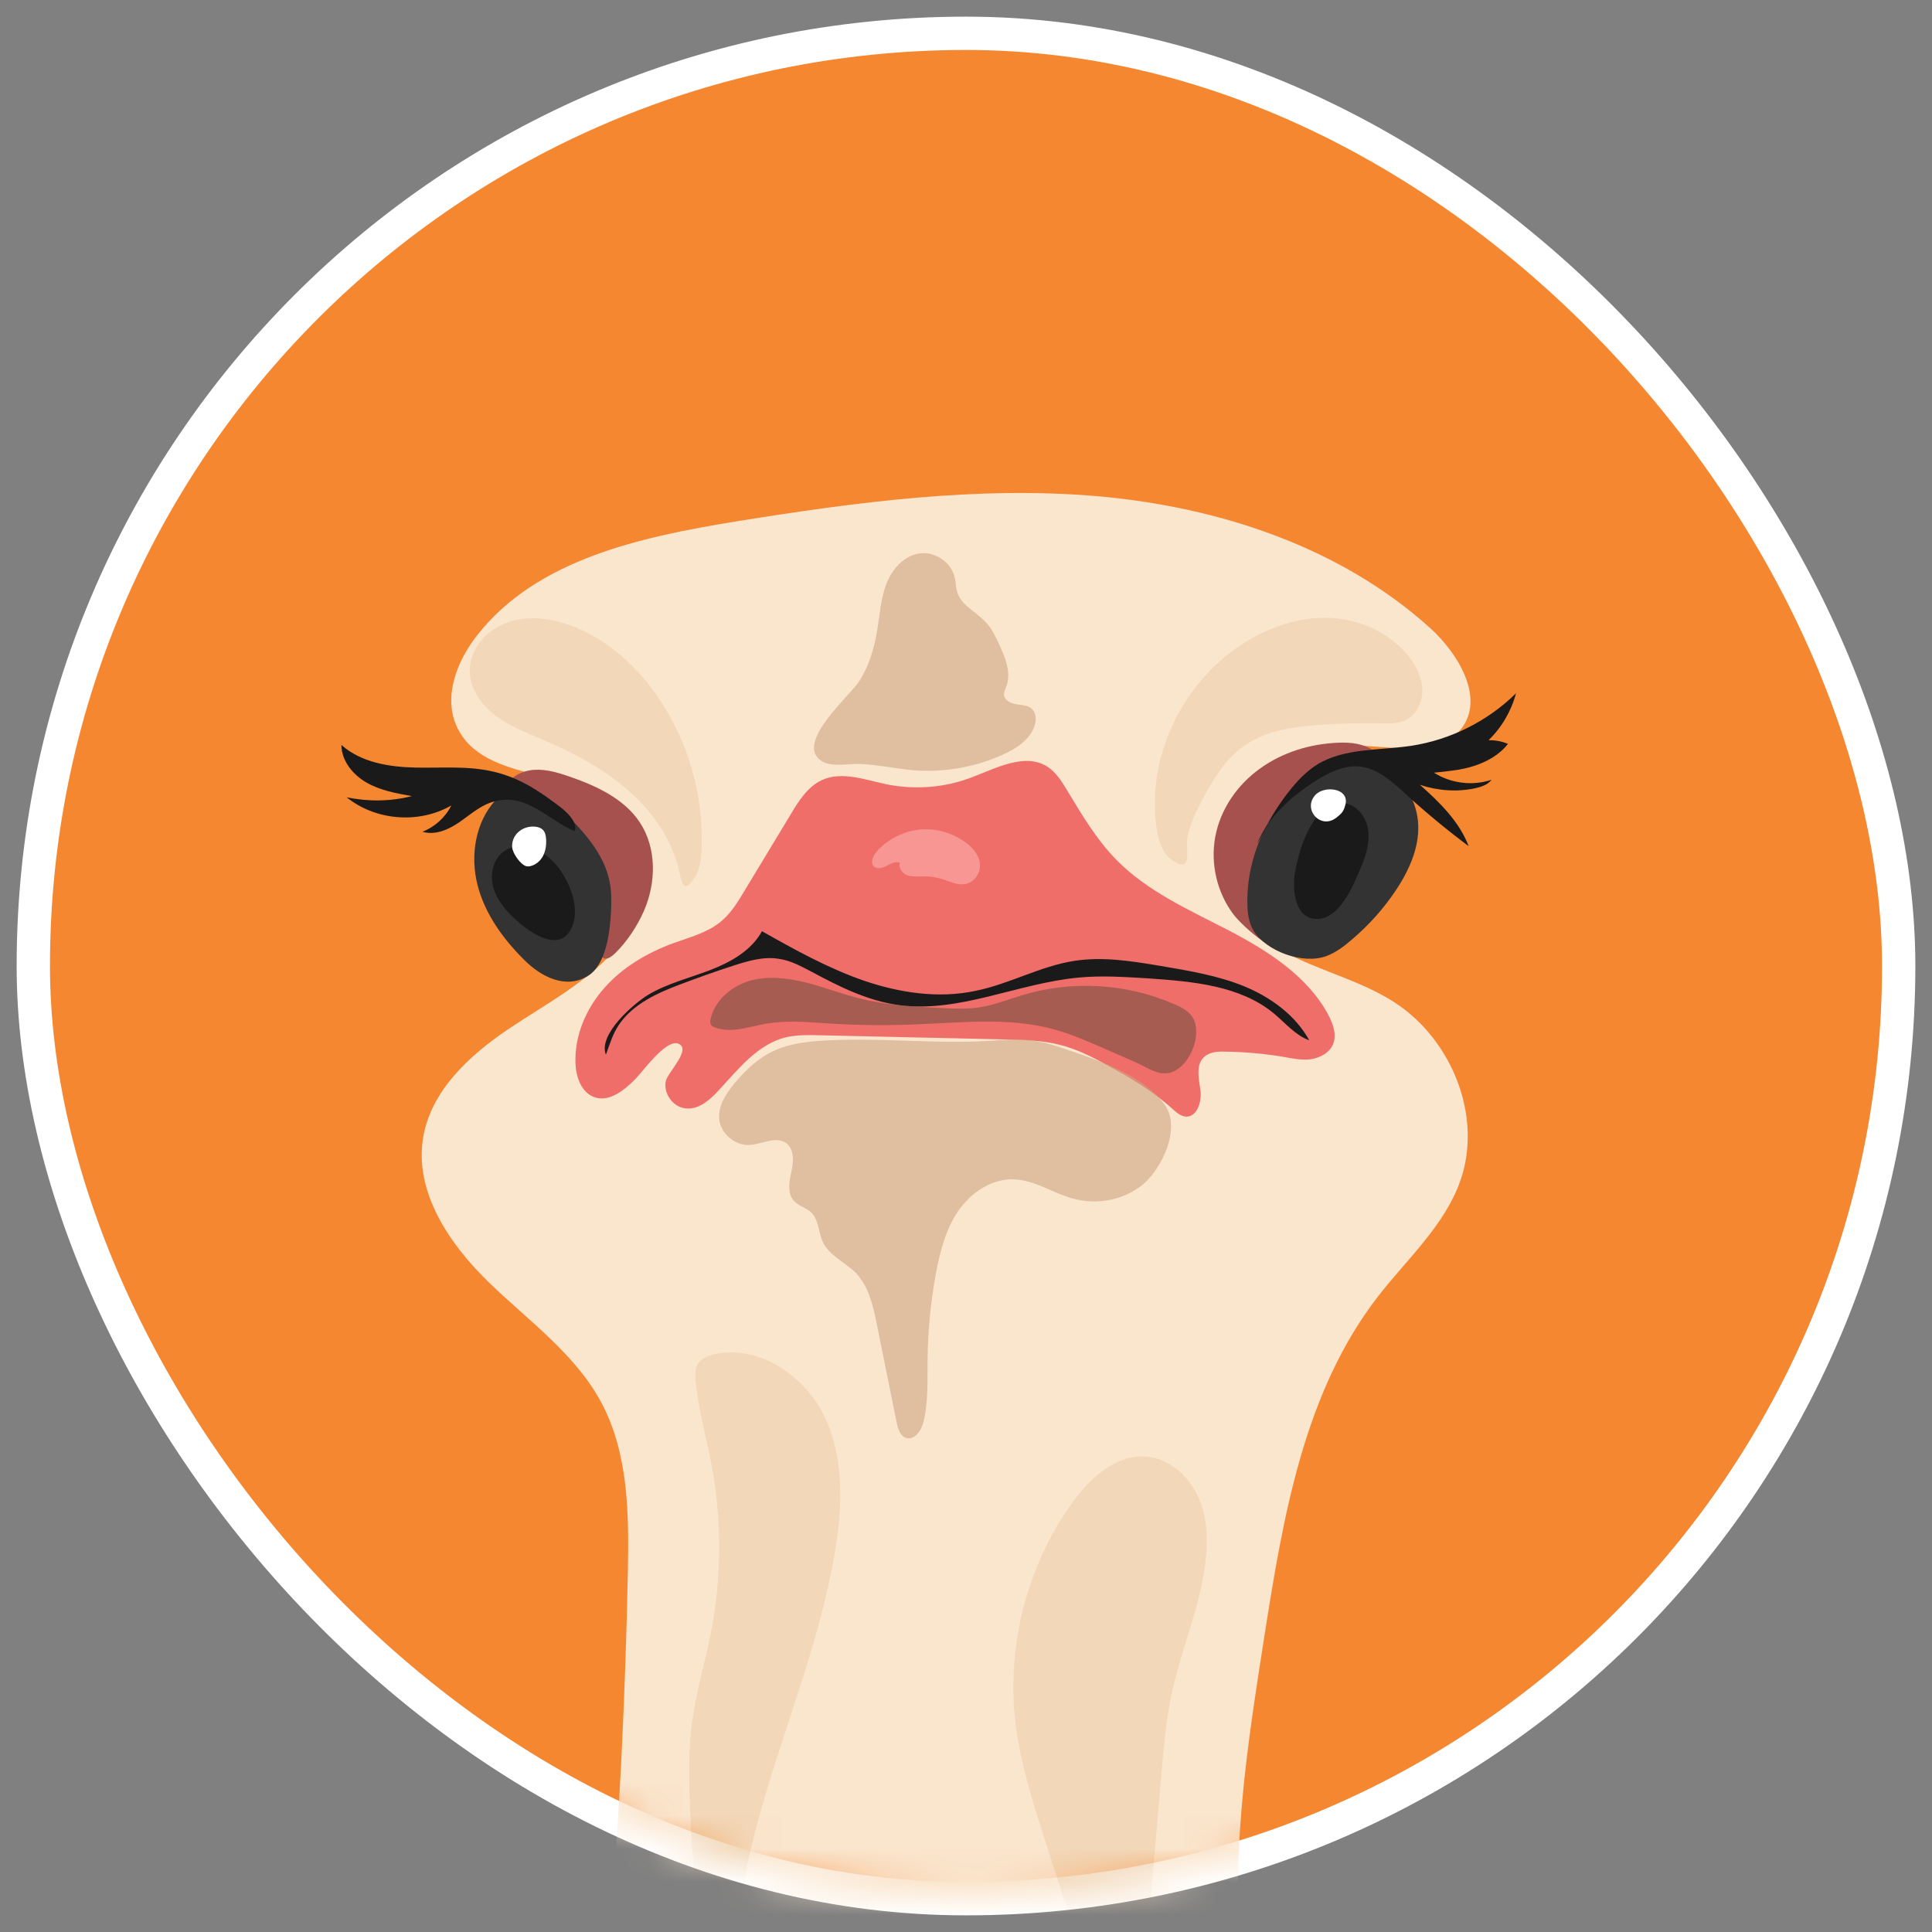 <?xml version="1.0" encoding="UTF-8"?>
<svg width="58px" height="58px" viewBox="0 0 58 58" version="1.1" xmlns="http://www.w3.org/2000/svg" xmlns:xlink="http://www.w3.org/1999/xlink">
    <rect x="0" y="0" width="58" height="58" fill="#808080" stroke="none"/>
    <title>编组 4备份</title>
    <defs>
        <rect id="path-1" x="0" y="0" width="56" height="56" rx="28"></rect>
    </defs>
    <g id="页面-1" stroke="none" stroke-width="1" fill="none" fill-rule="evenodd">
        <g id="Ostrich-trade" transform="translate(-282, -744)">
            <g id="编组-14" transform="translate(263, 735)">
                <g id="编组-4备份" transform="translate(20, 10)">
                    <rect id="矩形" fill="#F68731" fill-rule="nonzero" x="0" y="0" width="56" height="56" rx="28"></rect>
                    <g id="Clipped">
                        <mask id="mask-2" fill="white">
                            <use xlink:href="#path-1"></use>
                        </mask>
                        <use id="矩形" stroke="#FFFFFF" xlink:href="#path-1"></use>
                        <g id="编组" mask="url(#mask-2)" fill-rule="nonzero">
                            <g transform="translate(9.25, 13.8)" id="路径">
                                <path d="M8.599,32.391 C8.632,30.652 8.621,28.836 7.799,27.3 C7.017,25.841 5.611,24.848 4.421,23.694 C3.234,22.54 2.181,20.979 2.453,19.35 C2.686,17.958 3.821,16.898 4.99,16.109 C6.159,15.32 7.456,14.658 8.343,13.563 C9.23,12.469 9.562,10.746 8.625,9.686 C7.289,8.184 4.252,8.82 3.448,6.979 C3.06,6.088 3.473,5.036 4.074,4.272 C5.861,1.99 8.983,1.32 11.847,0.853 C15.442,0.276 19.088,-0.216 22.715,0.098 C26.342,0.42 29.989,1.617 32.69,4.06 C33.559,4.849 34.344,6.198 33.596,7.106 C32.97,7.862 31.8,7.658 30.822,7.598 C29.609,7.531 28.334,7.828 27.418,8.625 C26.502,9.423 26.031,10.78 26.459,11.917 C26.833,12.902 27.78,13.563 28.742,13.996 C29.705,14.437 30.746,14.726 31.632,15.303 C33.351,16.431 34.275,18.739 33.581,20.674 C33.102,22.006 31.99,22.998 31.12,24.118 C28.904,26.978 28.272,30.72 27.712,34.292 C27.269,37.117 26.823,39.96 26.93,42.819 C26.965,43.752 27.044,44.754 26.575,45.56 C26.075,46.408 25.053,46.841 24.068,46.926 C23.083,47.011 22.098,46.807 21.115,46.697 C19.762,46.544 18.399,46.561 17.038,46.578 C15.405,46.578 13.773,46.62 12.142,46.637 C11.24,46.654 9.744,46.306 9.125,45.534 C8.587,44.864 8.022,43.769 8.081,43.014 C8.212,41.343 8.319,39.68 8.404,38.008 C8.495,36.142 8.562,34.266 8.599,32.391 Z" fill="#FAE5CD"></path>
                                <path d="M8.833,17.585 C8.498,17.925 8.044,18.298 7.593,18.137 C7.204,18.001 7.043,17.534 7.026,17.127 C6.994,16.295 7.342,15.481 7.89,14.862 C8.436,14.242 9.17,13.809 9.946,13.521 C10.441,13.343 10.971,13.207 11.38,12.876 C11.693,12.622 11.908,12.265 12.116,11.917 C12.575,11.154 13.036,10.398 13.495,9.635 C13.732,9.236 13.993,8.829 14.41,8.625 C15.022,8.337 15.734,8.617 16.398,8.752 C17.234,8.914 18.115,8.846 18.912,8.54 C19.659,8.26 20.506,7.794 21.182,8.209 C21.451,8.379 21.624,8.659 21.788,8.931 C22.229,9.66 22.668,10.407 23.27,11.018 C24.204,11.968 25.456,12.52 26.637,13.131 C27.818,13.75 29.008,14.505 29.632,15.676 C29.774,15.948 29.885,16.27 29.768,16.55 C29.659,16.813 29.374,16.957 29.095,17 C28.814,17.034 28.53,16.974 28.254,16.923 C27.687,16.83 27.112,16.779 26.538,16.771 C26.307,16.762 26.053,16.779 25.889,16.94 C25.642,17.178 25.741,17.585 25.788,17.933 C25.834,18.272 25.69,18.739 25.347,18.722 C25.189,18.705 25.062,18.595 24.944,18.485 C24.372,17.967 23.702,17.568 23.024,17.195 C22.56,16.94 22.082,16.694 21.568,16.567 C21.053,16.431 20.512,16.423 19.98,16.406 C18.087,16.363 16.193,16.321 14.3,16.278 C13.983,16.27 13.661,16.27 13.352,16.338 C12.498,16.542 11.914,17.297 11.317,17.942 C11.058,18.222 10.732,18.51 10.352,18.476 C9.962,18.451 9.652,18.026 9.741,17.645 C9.802,17.39 10.52,16.694 10.116,16.533 C9.749,16.38 9.049,17.365 8.833,17.585 Z" fill="#EF6E69"></path>
                                <path d="M9.209,15.065 C9.778,14.726 10.435,14.565 11.058,14.327 C11.679,14.089 12.304,13.742 12.625,13.156 C13.616,13.716 14.612,14.268 15.686,14.641 C16.76,15.006 17.925,15.184 19.036,14.946 C20.047,14.743 20.971,14.208 21.993,14.047 C22.859,13.911 23.741,14.055 24.604,14.2 C25.454,14.344 26.312,14.488 27.107,14.811 C27.902,15.142 28.641,15.676 29.055,16.431 C28.636,16.278 28.339,15.914 27.994,15.625 C26.975,14.785 25.563,14.666 24.245,14.573 C23.539,14.531 22.83,14.48 22.127,14.548 C20.3,14.717 18.532,15.625 16.716,15.371 C15.795,15.243 14.944,14.819 14.125,14.378 C13.813,14.217 13.498,14.038 13.15,13.988 C12.684,13.903 12.211,14.047 11.762,14.191 C11.236,14.361 10.712,14.548 10.195,14.743 C9.492,15.006 8.758,15.337 8.336,15.956 C8.143,16.236 8.056,16.55 7.939,16.864 C7.703,16.253 8.764,15.337 9.209,15.065 Z" fill="#1B1A1A"></path>
                                <path d="M10.813,10.288 C10.8,8.769 10.307,7.259 9.428,6.02 C8.758,5.087 7.842,4.289 6.745,3.933 C6.145,3.738 5.475,3.678 4.891,3.925 C4.306,4.154 3.837,4.731 3.853,5.367 C3.867,5.893 4.203,6.36 4.622,6.682 C5.04,6.996 5.538,7.191 6.022,7.395 C6.96,7.794 7.881,8.277 8.643,8.956 C9.332,9.567 9.893,10.365 10.122,11.264 C10.205,11.595 10.233,12.07 10.566,11.603 C10.826,11.247 10.817,10.704 10.813,10.288 Z" fill="#F2D7B8"></path>
                                <path d="M25.399,10.331 C25.468,9.957 25.634,9.609 25.808,9.278 C26.145,8.625 26.538,7.963 27.149,7.556 C27.778,7.132 28.563,7.022 29.319,6.962 C29.946,6.92 30.575,6.903 31.205,6.911 C31.452,6.92 31.708,6.928 31.933,6.826 C32.264,6.665 32.453,6.292 32.449,5.927 C32.444,5.562 32.276,5.214 32.054,4.926 C31.468,4.162 30.495,3.755 29.536,3.746 C28.577,3.746 27.64,4.111 26.858,4.663 C25.163,5.859 24.167,8.023 24.475,10.076 C24.525,10.415 24.638,10.823 24.942,11.026 C25.575,11.459 25.331,10.704 25.399,10.331 Z" fill="#F2D7B8"></path>
                                <path d="M17.238,8.328 C18.152,8.388 19.082,8.218 19.911,7.828 C20.314,7.641 20.727,7.352 20.826,6.92 C20.86,6.775 20.846,6.597 20.739,6.495 C20.62,6.368 20.433,6.368 20.265,6.343 C20.1,6.317 19.907,6.232 19.891,6.063 C19.883,5.969 19.93,5.885 19.96,5.808 C20.118,5.392 19.926,4.934 19.737,4.527 C19.632,4.306 19.527,4.077 19.362,3.899 C19.076,3.577 18.617,3.39 18.488,2.983 C18.443,2.847 18.445,2.694 18.415,2.55 C18.315,2.092 17.844,1.761 17.383,1.812 C16.909,1.863 16.542,2.27 16.366,2.711 C16.19,3.161 16.164,3.645 16.086,4.111 C16,4.646 15.844,5.18 15.554,5.638 C15.271,6.088 13.584,7.514 14.416,8.048 C14.705,8.235 15.212,8.125 15.534,8.133 C16.108,8.15 16.667,8.286 17.238,8.328 Z" fill="#CFA483" opacity="0.6"></path>
                                <path d="M21.661,16.669 C21.332,16.558 20.994,16.465 20.648,16.423 C20.249,16.38 19.844,16.423 19.444,16.448 C17.749,16.55 16.048,16.329 14.355,16.448 C13.9,16.482 13.439,16.542 13.022,16.728 C12.539,16.94 12.14,17.314 11.801,17.721 C11.55,18.026 11.313,18.383 11.339,18.773 C11.371,19.214 11.801,19.596 12.245,19.571 C12.628,19.554 13.052,19.291 13.358,19.52 C13.599,19.706 13.574,20.071 13.51,20.368 C13.445,20.665 13.378,21.013 13.577,21.242 C13.718,21.403 13.958,21.454 14.112,21.607 C14.337,21.828 14.316,22.192 14.451,22.481 C14.642,22.897 15.123,23.092 15.443,23.414 C15.834,23.822 15.961,24.398 16.072,24.95 C16.271,25.934 16.469,26.918 16.667,27.894 C16.706,28.089 16.77,28.31 16.954,28.369 C17.215,28.446 17.418,28.132 17.48,27.86 C17.62,27.258 17.589,26.63 17.596,26.011 C17.604,25.137 17.691,24.263 17.852,23.397 C17.976,22.744 18.152,22.074 18.538,21.522 C18.925,20.979 19.558,20.563 20.227,20.606 C20.829,20.64 21.354,21.013 21.934,21.174 C22.665,21.386 23.5,21.234 24.078,20.742 C24.641,20.258 25.199,19.078 24.732,18.391 C24.106,17.475 22.656,17.008 21.661,16.669 Z" fill="#CFA483" opacity="0.6"></path>
                                <path d="M12.3,40.655 C13.014,37.686 14.293,34.852 14.808,31.831 C15.041,30.474 15.104,29.014 14.517,27.758 C13.932,26.511 12.536,25.552 11.19,25.858 C11,25.9 10.801,25.985 10.7,26.146 C10.607,26.299 10.615,26.494 10.633,26.672 C10.722,27.538 10.963,28.378 11.121,29.226 C11.424,30.881 11.414,32.595 11.086,34.249 C10.911,35.132 10.648,35.997 10.528,36.888 C10.402,37.83 10.441,38.78 10.477,39.731 C10.514,40.638 10.553,41.563 10.839,42.429 C10.956,42.777 11.942,44.677 12.261,43.752 C12.356,43.472 12.049,42.59 12.061,42.234 C12.08,41.708 12.175,41.182 12.3,40.655 Z" fill="#F2D7B8"></path>
                                <path d="M24.612,38.5 C24.683,37.669 24.754,36.846 24.928,36.031 C25.203,34.75 25.733,33.537 25.919,32.238 C26.02,31.543 26.015,30.813 25.735,30.168 C25.456,29.523 24.856,28.98 24.156,28.929 C23.239,28.862 22.46,29.583 21.927,30.329 C20.575,32.222 19.96,34.631 20.237,36.939 C20.381,38.135 20.751,39.289 21.119,40.435 C21.503,41.631 21.888,42.828 22.272,44.024 C22.498,44.728 22.665,45.695 23.472,44.94 C24.157,44.304 24.2,43.294 24.274,42.437 C24.388,41.122 24.501,39.807 24.612,38.5 Z" fill="#F2D7B8"></path>
                                <path d="M6.83,10.034 C6.367,9.414 5.665,8.948 4.895,8.871 C5.037,8.532 5.412,8.337 5.779,8.311 C6.145,8.286 6.507,8.396 6.852,8.515 C7.658,8.795 8.487,9.177 8.958,9.889 C9.468,10.662 9.45,11.697 9.082,12.545 C8.879,13.003 8.58,13.462 8.216,13.818 C7.755,14.268 7.69,13.682 7.706,13.275 C7.745,12.155 7.512,10.95 6.83,10.034 Z" fill="#A6514E"></path>
                                <path d="M27.934,11.68 C27.861,10.958 27.925,10.195 28.254,9.55 C28.767,8.523 29.884,7.895 31.018,7.76 C30.715,7.522 30.302,7.48 29.916,7.497 C29.081,7.531 28.247,7.785 27.57,8.277 C26.894,8.761 26.384,9.499 26.233,10.322 C26.083,11.128 26.285,11.994 26.776,12.647 C27.054,13.012 28.209,14.072 28.72,13.733 C28.28,13.105 28.013,12.46 27.934,11.68 Z" fill="#A6514E"></path>
                                <path d="M8.093,12.554 C8.109,12.265 8.109,11.977 8.055,11.688 C7.89,10.831 7.267,10.152 6.646,9.55 C6.43,9.338 6.208,9.126 5.939,8.99 C5.67,8.846 5.345,8.795 5.063,8.905 C4.892,8.965 4.752,9.092 4.628,9.219 C4.015,9.889 3.863,10.891 4.085,11.765 C4.306,12.638 4.858,13.394 5.5,14.03 C5.989,14.514 6.728,14.912 7.401,14.497 C7.963,14.149 8.062,13.139 8.093,12.554 Z" fill="#333333"></path>
                                <path d="M29.568,13.903 C29.856,13.792 30.096,13.614 30.319,13.419 C30.842,12.978 31.296,12.469 31.661,11.917 C32.085,11.281 32.396,10.551 32.315,9.822 C32.259,9.312 32.009,8.82 31.615,8.438 C31.212,8.057 30.61,7.785 30.021,7.887 C29.6,7.955 29.248,8.209 28.949,8.481 C27.817,9.499 27.171,10.916 27.197,12.333 C27.203,12.613 27.236,12.91 27.392,13.156 C27.762,13.742 28.84,14.166 29.568,13.903 Z" fill="#333333"></path>
                                <path d="M30.606,11.238 C30.762,10.874 30.885,10.475 30.818,10.085 C30.752,9.686 30.436,9.321 30.04,9.304 C29.645,9.287 29.321,9.618 29.121,9.957 C28.868,10.382 28.726,10.874 28.631,11.366 C28.535,11.866 28.605,12.868 29.364,12.783 C30.017,12.698 30.389,11.756 30.606,11.238 Z" fill="#1B1A1A"></path>
                                <path d="M27.794,9.983 C27.982,9.609 28.209,9.253 28.468,8.931 C28.704,8.634 28.972,8.354 29.295,8.15 C30.119,7.649 31.156,7.734 32.111,7.59 C33.29,7.412 34.41,6.852 35.262,6.012 C35.12,6.546 34.833,7.038 34.439,7.42 C34.637,7.42 34.835,7.454 35.02,7.531 C34.773,7.853 34.398,8.065 34.008,8.192 C33.618,8.32 33.207,8.354 32.798,8.396 C33.304,8.718 33.96,8.803 34.528,8.608 C34.415,8.761 34.223,8.82 34.04,8.863 C33.492,8.982 32.912,8.939 32.377,8.761 C32.972,9.287 33.559,9.864 33.84,10.602 C33.191,10.118 32.566,9.601 31.971,9.058 C31.554,8.676 31.103,8.252 30.539,8.209 C30.088,8.175 29.657,8.388 29.274,8.625 C28.523,9.1 27.82,9.72 27.482,10.543" fill="#1B1A1A"></path>
                                <path d="M4.587,8.371 C3.819,8.184 3.014,8.26 2.223,8.243 C1.432,8.226 0.592,8.091 0,7.565 C0.002,8.04 0.339,8.455 0.753,8.693 C1.165,8.931 1.642,9.015 2.112,9.1 C1.475,9.262 0.798,9.27 0.155,9.134 C1.025,9.838 2.332,9.94 3.299,9.38 C3.121,9.737 2.805,10.025 2.433,10.169 C2.815,10.288 3.226,10.102 3.556,9.872 C3.885,9.643 4.195,9.363 4.581,9.262 C5.566,8.99 6.206,9.83 7.008,10.152 C7.126,9.745 6.422,9.321 6.151,9.126 C5.68,8.778 5.158,8.506 4.587,8.371 Z" fill="#1B1A1A"></path>
                                <path d="M6.488,11.213 C6.292,10.975 6.045,10.763 5.75,10.662 C5.455,10.56 5.107,10.585 4.858,10.772 C4.551,11.001 4.458,11.442 4.553,11.815 C4.648,12.189 4.903,12.503 5.184,12.766 C5.54,13.105 6.402,13.767 6.817,13.207 C7.245,12.63 6.885,11.705 6.488,11.213 Z" fill="#1B1A1A"></path>
                                <path d="M5.55,11.205 C5.585,11.213 5.621,11.213 5.658,11.205 C5.827,11.171 5.969,11.052 6.05,10.899 C6.13,10.746 6.155,10.568 6.145,10.398 C6.139,10.288 6.117,10.178 6.044,10.11 C5.985,10.051 5.9,10.025 5.817,10.017 C5.641,10 5.457,10.051 5.323,10.169 C5.19,10.28 5.11,10.458 5.126,10.636 C5.138,10.814 5.37,11.154 5.55,11.205 Z" fill="#FFFFFF"></path>
                                <path d="M29.859,9.754 C29.935,9.694 30.011,9.635 30.062,9.558 C30.096,9.499 30.119,9.44 30.136,9.372 C30.284,8.854 29.491,8.761 29.222,9.083 C28.862,9.516 29.398,10.102 29.859,9.754 Z" fill="#FFFFFF"></path>
                                <path d="M25.65,16.338 C25.673,16.151 25.666,15.948 25.579,15.786 C25.462,15.566 25.225,15.438 24.999,15.345 C23.567,14.717 21.912,14.624 20.42,15.082 C20.005,15.209 19.598,15.371 19.169,15.438 C18.801,15.498 18.427,15.481 18.057,15.464 C17.219,15.422 16.376,15.379 15.563,15.175 C15.011,15.04 14.479,14.828 13.926,14.692 C13.374,14.556 12.786,14.488 12.239,14.649 C11.693,14.819 11.202,15.243 11.082,15.795 C11.07,15.854 11.062,15.922 11.098,15.973 C11.123,16.007 11.165,16.032 11.206,16.041 C11.693,16.228 12.231,16.024 12.745,15.931 C13.348,15.829 13.964,15.88 14.575,15.922 C15.492,15.982 16.412,15.99 17.33,15.948 C18.666,15.897 20.025,15.744 21.317,16.083 C21.849,16.219 22.355,16.44 22.859,16.66 C23.182,16.805 23.508,16.94 23.831,17.085 C24.084,17.195 24.42,17.424 24.699,17.424 C25.231,17.432 25.595,16.796 25.65,16.338 Z" fill="#654B3D" opacity="0.52"></path>
                                <path d="M19.137,10.984 C19.07,10.797 18.929,10.636 18.771,10.517 C18.378,10.212 17.867,10.059 17.371,10.102 C16.876,10.152 16.398,10.39 16.069,10.763 C15.957,10.891 15.866,11.094 15.987,11.213 C16.089,11.306 16.254,11.255 16.376,11.188 C16.499,11.128 16.64,11.043 16.769,11.103 C16.709,11.255 16.837,11.417 16.987,11.476 C17.136,11.527 17.302,11.51 17.462,11.51 C17.703,11.502 17.944,11.552 18.172,11.637 C18.324,11.688 18.477,11.756 18.64,11.748 C19.03,11.739 19.258,11.332 19.137,10.984 Z" fill="#FFC0BD" opacity="0.49"></path>
                            </g>
                        </g>
                    </g>
                </g>
            </g>
        </g>
    </g>
</svg>